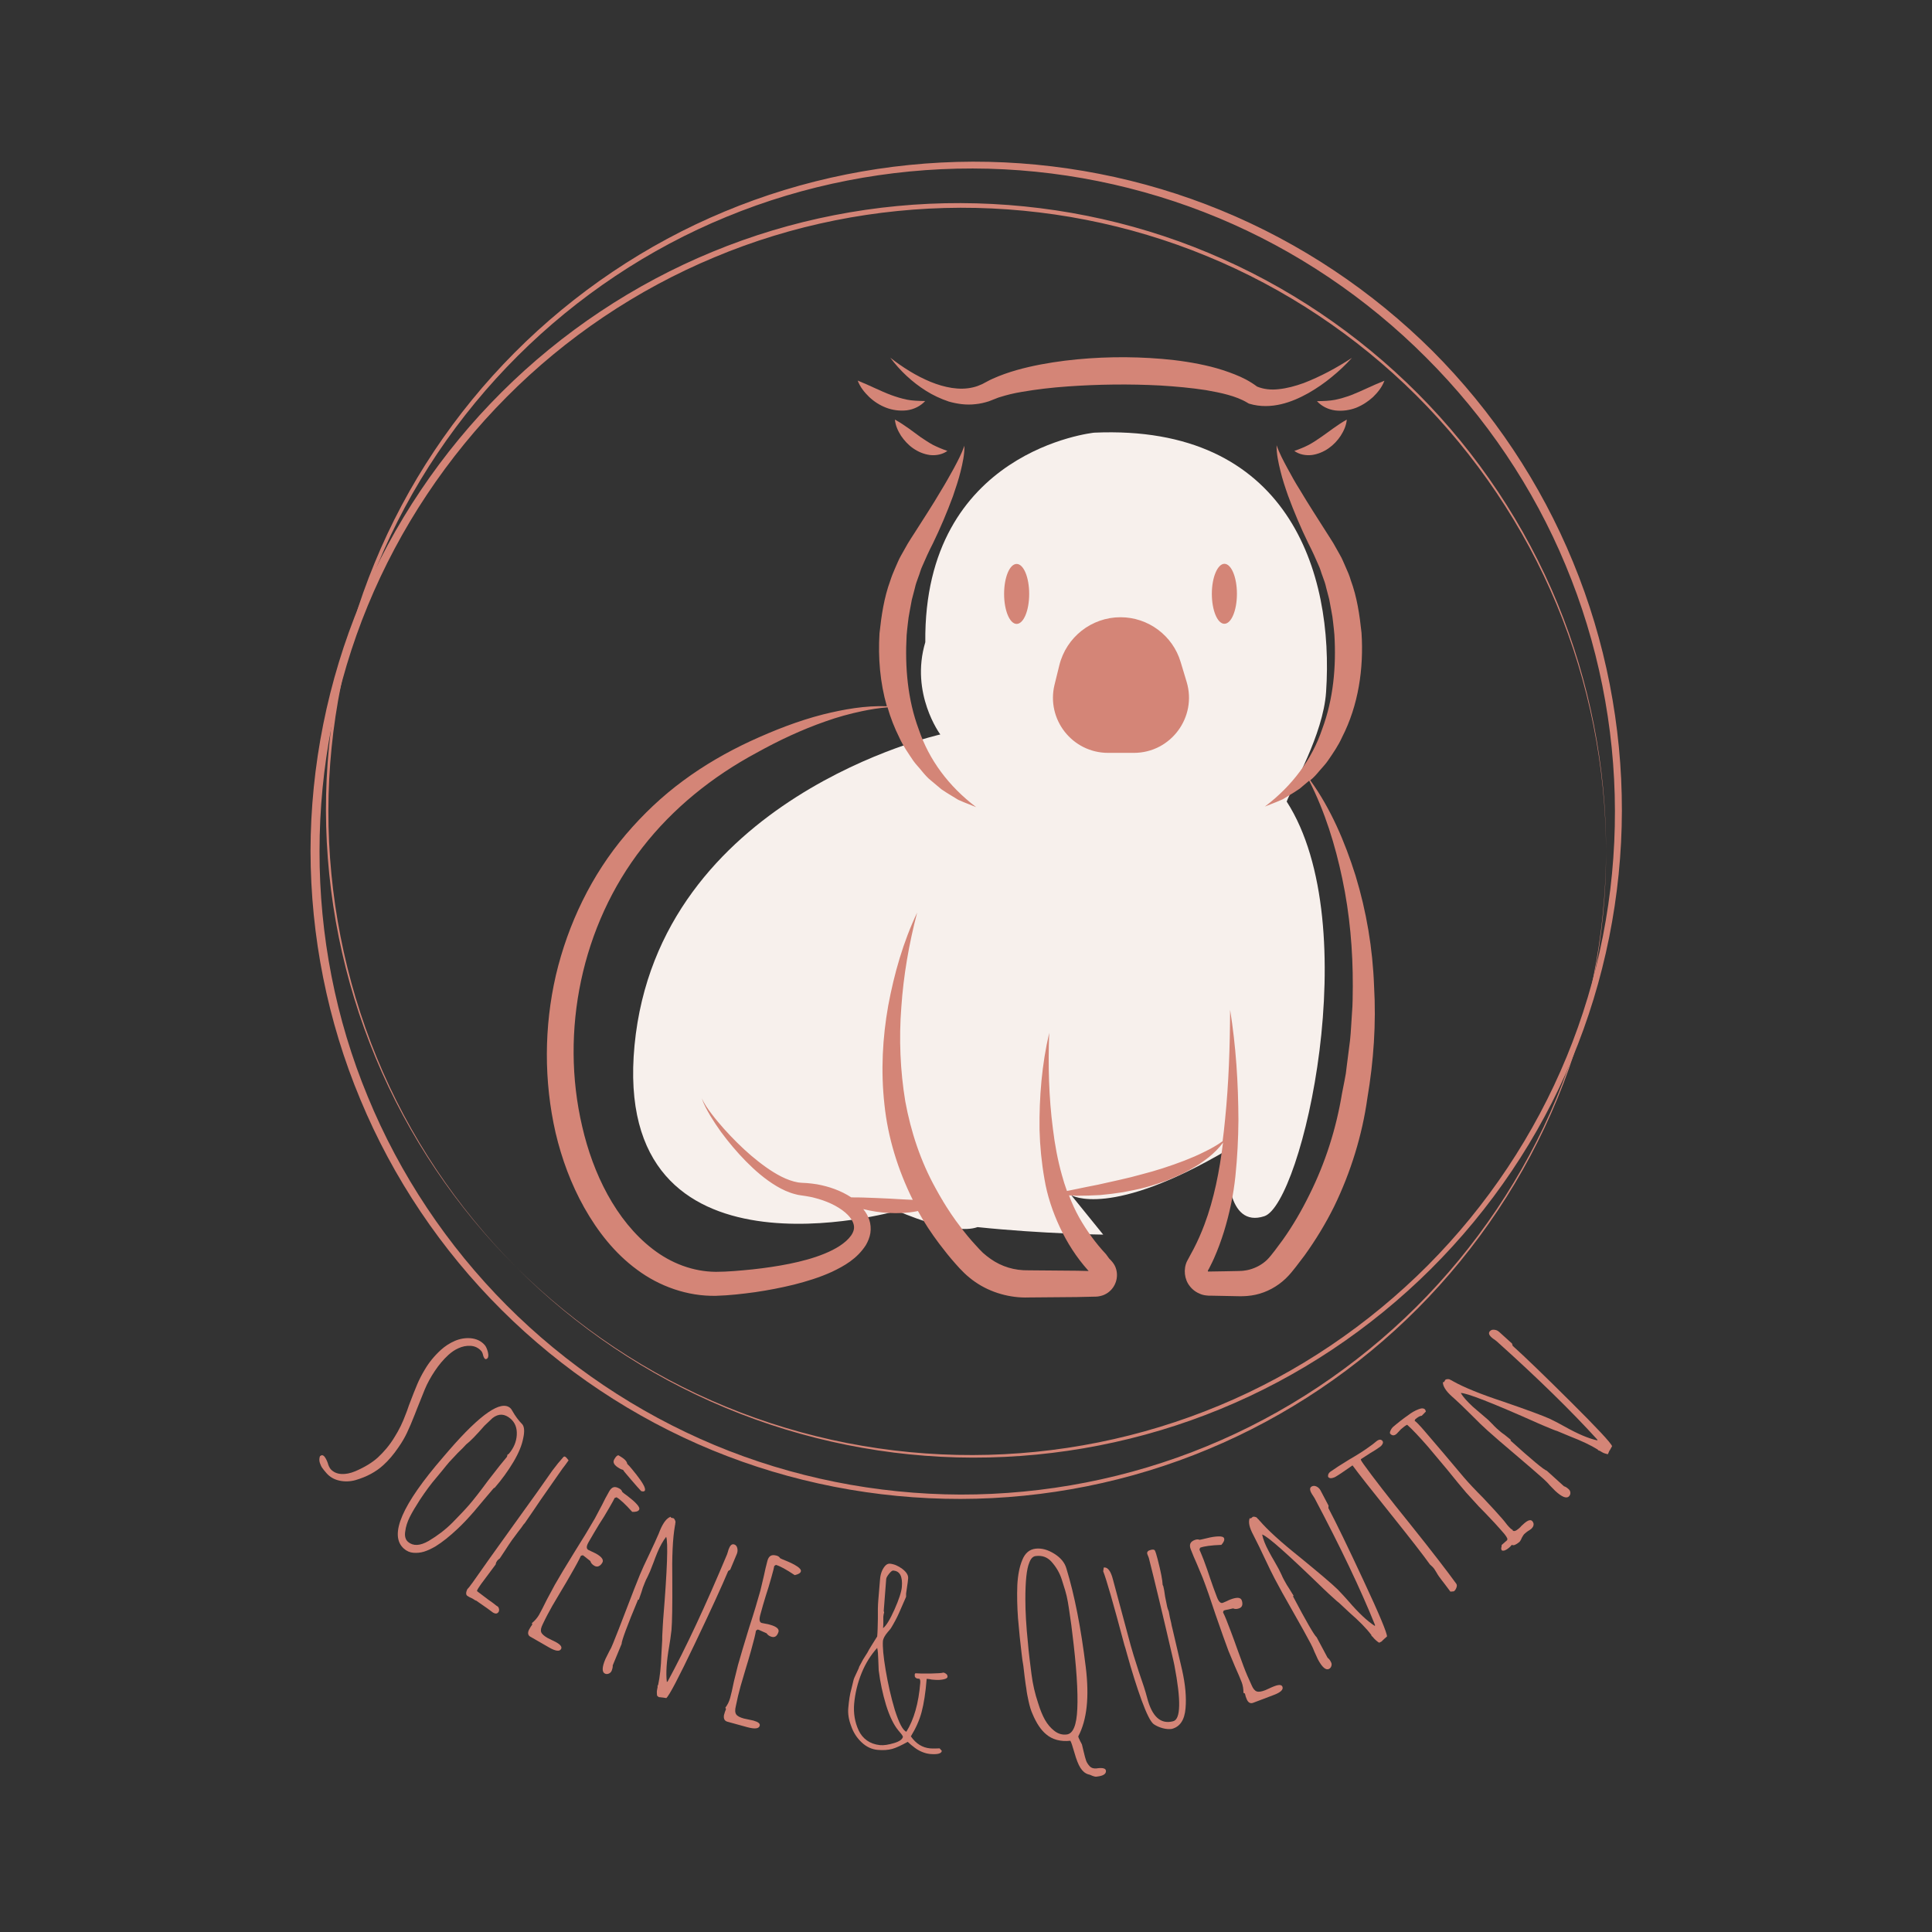 <?xml version="1.0" encoding="utf-8"?>
<!-- Generator: Adobe Illustrator 24.1.1, SVG Export Plug-In . SVG Version: 6.00 Build 0)  -->
<svg version="1.1" id="Calque_1" xmlns="http://www.w3.org/2000/svg" xmlns:xlink="http://www.w3.org/1999/xlink" x="0px" y="0px"
	 viewBox="0 0 141.73 141.73" style="enable-background:new 0 0 141.73 141.73;" xml:space="preserve">
<rect x="0" y="0" width="141.73" height="141.73" fill="#333333" stroke="none"/>
<style type="text/css">
	.st0{fill:#F7F0EC;}
	.st1{fill:#D48577;}
</style>
<g>
	<g>
		<path class="st0" d="M80.27,31.74c0,0-12.53,1.27-12.39,15.37c-1.13,3.77,1.1,6.77,1.1,6.77S48.31,58.5,46.55,76.67
			C44.8,94.84,65.82,88.82,65.82,88.82s4.07,1.85,5.89,1.2c4.82,0.5,9.22,0.55,9.22,0.55l-2.34-2.89c0,0,2.86,1.76,11.55-3.38
			c-0.21,1.44-0.14,5.82,2.61,4.92s7.49-21.32,1.64-30.42c0.39-1.03,2.68-4.9,2.89-8.03C97.88,41.97,94.5,31.11,80.27,31.74z"/>
		<g>
			<path class="st1" d="M67.93,28.67c0.51,0.32,1.08,0.59,1.68,0.79c0.61,0.17,1.27,0.27,1.94,0.19c0.34-0.03,0.67-0.11,0.99-0.21
				L73,29.26c0.12-0.04,0.23-0.1,0.36-0.13c0.5-0.16,1.04-0.29,1.59-0.38c1.1-0.19,2.22-0.32,3.36-0.4
				c2.26-0.16,4.55-0.19,6.81-0.07c1.13,0.07,2.25,0.17,3.35,0.34c1.08,0.19,2.2,0.42,3.03,0.92l0.12,0.07l0.04,0.01
				c0.8,0.24,1.61,0.2,2.33,0.03c0.72-0.17,1.38-0.47,1.99-0.81c0.61-0.35,1.18-0.74,1.71-1.18c0.53-0.43,1.03-0.9,1.49-1.41
				c-1.13,0.74-2.32,1.38-3.54,1.85c-0.61,0.22-1.23,0.39-1.84,0.45c-0.57,0.07-1.12,0-1.58-0.19c-0.52-0.39-1.07-0.67-1.63-0.89
				c-0.58-0.23-1.17-0.42-1.76-0.57c-1.18-0.29-2.38-0.47-3.57-0.57c-2.38-0.2-4.77-0.16-7.14,0.13c-1.18,0.15-2.37,0.36-3.54,0.69
				c-0.59,0.17-1.17,0.37-1.75,0.63c-0.14,0.06-0.29,0.14-0.44,0.22l-0.34,0.18c-0.22,0.1-0.45,0.19-0.69,0.24
				c-0.97,0.23-2.07,0.01-3.1-0.41c-1.04-0.43-2.03-1.05-2.95-1.77C66.03,27.2,66.9,28.02,67.93,28.67z"/>
			<path class="st1" d="M65.01,29.91c0.47,0.18,1,0.25,1.52,0.19c0.52-0.07,1-0.31,1.34-0.68c-0.51-0.01-0.93-0.02-1.33-0.1
				c-0.4-0.08-0.78-0.2-1.17-0.34c-0.78-0.29-1.53-0.69-2.45-1.06c0.18,0.48,0.49,0.86,0.84,1.2
				C64.12,29.46,64.54,29.73,65.01,29.91z"/>
			<path class="st1" d="M65.65,30.78c0.04,0.45,0.23,0.84,0.45,1.19c0.24,0.35,0.53,0.67,0.89,0.92c0.36,0.25,0.78,0.43,1.23,0.49
				c0.45,0.05,0.92-0.04,1.28-0.3c-0.43-0.15-0.75-0.29-1.07-0.45c-0.31-0.17-0.59-0.36-0.89-0.56
				C66.98,31.67,66.42,31.21,65.65,30.78z"/>
			<path class="st1" d="M100.72,29.13c0.35-0.34,0.66-0.72,0.84-1.2c-0.92,0.36-1.67,0.76-2.45,1.06c-0.39,0.14-0.77,0.26-1.17,0.34
				c-0.41,0.08-0.82,0.09-1.33,0.1c0.34,0.37,0.82,0.61,1.34,0.68c0.51,0.06,1.04-0.01,1.52-0.19
				C99.94,29.73,100.36,29.46,100.72,29.13z"/>
			<path class="st1" d="M96.02,32.63c-0.31,0.16-0.64,0.3-1.07,0.45c0.36,0.26,0.83,0.35,1.28,0.3c0.45-0.06,0.87-0.24,1.23-0.49
				c0.36-0.25,0.66-0.57,0.89-0.92c0.23-0.36,0.41-0.75,0.45-1.19c-0.76,0.43-1.32,0.9-1.91,1.3
				C96.62,32.27,96.33,32.46,96.02,32.63z"/>
			<path class="st1" d="M74.58,41.37c-0.51,0-0.92,0.98-0.92,2.2c0,1.21,0.41,2.2,0.92,2.2c0.51,0,0.92-0.98,0.92-2.2
				C75.5,42.35,75.09,41.37,74.58,41.37z"/>
			<path class="st1" d="M88.9,43.56c0,1.21,0.41,2.2,0.92,2.2c0.51,0,0.92-0.98,0.92-2.2c0-1.21-0.41-2.2-0.92-2.2
				C89.32,41.37,88.9,42.35,88.9,43.56z"/>
			<path class="st1" d="M82.2,45.28L82.2,45.28c-2.13,0-3.98,1.46-4.49,3.53l-0.35,1.42c-0.62,2.55,1.31,5,3.93,5h1.89
				c2.71,0,4.65-2.62,3.87-5.21l-0.44-1.46C86.03,46.62,84.23,45.28,82.2,45.28z"/>
			<path class="st1" d="M99.44,64.23c-0.78-2.47-1.81-4.9-3.32-6.99c0.26-0.2,0.47-0.45,0.68-0.7c0.21-0.25,0.45-0.49,0.63-0.76
				c0.37-0.54,0.75-1.09,1.02-1.69c1.21-2.36,1.6-5.06,1.43-7.67c-0.14-1.31-0.33-2.62-0.79-3.86c-0.09-0.32-0.22-0.62-0.36-0.93
				c-0.14-0.3-0.25-0.61-0.42-0.9l-0.49-0.87c-0.17-0.28-0.33-0.52-0.5-0.79c-0.66-1.04-1.33-2.07-1.96-3.13
				c-0.33-0.52-0.63-1.06-0.92-1.6c-0.29-0.54-0.59-1.09-0.79-1.68c-0.01,0.64,0.13,1.27,0.28,1.88c0.15,0.62,0.35,1.22,0.56,1.82
				c0.44,1.19,0.93,2.35,1.48,3.48c0.14,0.28,0.29,0.57,0.41,0.84l0.35,0.79c0.13,0.26,0.19,0.55,0.3,0.82
				c0.1,0.27,0.2,0.54,0.26,0.83l0.22,0.84l0.16,0.86c0.06,0.29,0.1,0.57,0.13,0.87c0.03,0.29,0.07,0.58,0.09,0.87
				c0.14,2.33-0.07,4.71-0.89,6.91c-0.75,2.23-2.2,4.18-4.21,5.7c0.29-0.11,0.58-0.23,0.88-0.35l0.44-0.19l0.41-0.25
				c0.28-0.16,0.55-0.34,0.82-0.52l0.7-0.59c1.16,2.28,1.91,4.72,2.43,7.19c0.55,2.6,0.78,5.25,0.77,7.89
				c-0.01,0.66,0,1.32-0.06,1.98c-0.05,0.66-0.07,1.32-0.14,1.97l-0.25,1.96l-0.06,0.49l-0.09,0.49l-0.19,0.97
				c-0.43,2.6-1.22,5.08-2.38,7.41c-0.57,1.16-1.22,2.29-1.97,3.34c-0.19,0.26-0.38,0.52-0.58,0.78l-0.3,0.38
				c-0.1,0.12-0.17,0.2-0.26,0.29c-0.36,0.35-0.82,0.6-1.31,0.73c-0.12,0.03-0.25,0.06-0.37,0.07c-0.06,0.01-0.13,0.02-0.19,0.02
				c-0.06,0-0.13,0.01-0.22,0.01l-1.01,0.02l-1.23,0.02c-0.02-0.02-0.03-0.03-0.02-0.06c-0.02,0.02,0.05-0.1,0.09-0.17l0.12-0.24
				c0.08-0.16,0.16-0.32,0.23-0.48c0.29-0.65,0.53-1.31,0.74-1.98c0.41-1.34,0.7-2.71,0.84-4.08c0.14-1.37,0.21-2.73,0.22-4.09
				c-0.01-2.72-0.18-5.43-0.61-8.1c-0.01,2.7-0.1,5.39-0.37,8.05c-0.05,0.53-0.11,1.06-0.18,1.59c-0.42,0.3-0.86,0.55-1.32,0.77
				c-0.49,0.25-0.99,0.46-1.5,0.66c-1.02,0.39-2.06,0.73-3.12,1c-1.05,0.3-2.13,0.51-3.21,0.76c-0.54,0.1-1.09,0.22-1.63,0.33
				c-0.21,0.04-0.43,0.09-0.64,0.13c-0.14-0.38-0.26-0.77-0.37-1.17c-0.31-1.1-0.52-2.24-0.66-3.4c-0.3-2.31-0.36-4.67-0.27-7.03
				c-0.54,2.31-0.74,4.71-0.71,7.11c0.03,1.2,0.15,2.41,0.36,3.61c0.2,1.21,0.6,2.41,1.13,3.54c0.53,1.13,1.21,2.2,2.05,3.14
				c0.02,0.02,0.04,0.04,0.06,0.07l-0.86-0.02l-3.54-0.03c-1.04,0.02-1.98-0.27-2.78-0.83c-0.2-0.14-0.39-0.29-0.57-0.45
				c-0.16-0.15-0.38-0.39-0.56-0.59c-0.38-0.41-0.74-0.85-1.08-1.3c-0.48-0.62-0.92-1.28-1.33-1.96c0.01-0.01,0.02-0.01,0.04-0.02
				c-0.02,0-0.03,0-0.05,0c-0.17-0.28-0.33-0.57-0.49-0.86c-1.1-1.98-1.82-4.15-2.23-6.39c-0.37-2.25-0.47-4.57-0.29-6.9
				c0.16-2.33,0.56-4.65,1.16-6.94c-1.02,2.15-1.68,4.46-2.12,6.82c-0.42,2.36-0.55,4.8-0.28,7.24c0.25,2.43,0.99,4.81,2.08,7.01
				c-0.56-0.02-1.12-0.06-1.68-0.09c-0.64-0.03-1.29-0.06-1.95-0.08c-0.29-0.01-0.58-0.01-0.88-0.01c-0.78-0.51-1.64-0.8-2.51-0.96
				c-0.25-0.04-0.49-0.07-0.74-0.09l-0.36-0.02c-0.1-0.01-0.2-0.01-0.3-0.03c-0.4-0.07-0.81-0.22-1.21-0.42
				c-0.79-0.4-1.53-0.96-2.23-1.55c-0.7-0.6-1.36-1.26-1.98-1.95c-0.31-0.35-0.61-0.7-0.89-1.07c-0.28-0.37-0.56-0.75-0.74-1.18
				c0.13,0.45,0.38,0.86,0.61,1.27c0.24,0.4,0.51,0.8,0.78,1.18c0.56,0.76,1.17,1.49,1.84,2.17c0.67,0.68,1.39,1.31,2.24,1.82
				c0.42,0.25,0.88,0.47,1.4,0.6c0.13,0.04,0.26,0.06,0.4,0.08l0.34,0.05c0.22,0.04,0.43,0.07,0.64,0.13
				c0.84,0.21,1.67,0.57,2.28,1.09c0.3,0.26,0.53,0.57,0.6,0.85c0.08,0.28,0.01,0.54-0.18,0.82c-0.4,0.57-1.17,1.02-1.96,1.34
				c-0.8,0.33-1.68,0.56-2.56,0.74c-0.89,0.18-1.79,0.31-2.7,0.41c-0.9,0.09-1.85,0.18-2.7,0.18c-1.68-0.01-3.3-0.63-4.65-1.68
				c-1.35-1.04-2.45-2.44-3.3-3.99c-0.85-1.55-1.46-3.25-1.86-4.99c-1.64-6.99-0.05-14.75,4.42-20.47c2.23-2.87,5.12-5.2,8.38-6.95
				c1.62-0.9,3.3-1.69,5.05-2.3c0.87-0.31,1.77-0.56,2.68-0.75c0.62-0.13,1.24-0.23,1.87-0.28c0.22,0.77,0.51,1.51,0.87,2.23
				c0.27,0.6,0.66,1.15,1.02,1.69c0.19,0.27,0.43,0.5,0.63,0.76c0.21,0.25,0.42,0.5,0.68,0.7l0.75,0.63
				c0.27,0.18,0.54,0.36,0.82,0.52l0.41,0.25l0.44,0.19c0.3,0.12,0.59,0.24,0.88,0.35c-2.01-1.52-3.46-3.47-4.21-5.7
				c-0.82-2.19-1.02-4.58-0.89-6.91c0.02-0.29,0.06-0.58,0.09-0.87c0.03-0.29,0.07-0.58,0.13-0.87l0.16-0.86l0.22-0.84
				c0.06-0.29,0.16-0.56,0.26-0.83c0.11-0.27,0.17-0.56,0.3-0.82l0.35-0.79c0.12-0.27,0.27-0.56,0.41-0.84
				c0.55-1.13,1.04-2.29,1.48-3.48c0.2-0.6,0.41-1.2,0.56-1.82c0.15-0.61,0.29-1.24,0.28-1.88c-0.21,0.59-0.5,1.14-0.79,1.68
				c-0.3,0.54-0.6,1.08-0.92,1.6c-0.62,1.06-1.3,2.09-1.96,3.13c-0.17,0.26-0.33,0.51-0.5,0.79l-0.49,0.87
				c-0.17,0.29-0.28,0.6-0.42,0.9c-0.13,0.3-0.26,0.61-0.36,0.93c-0.46,1.25-0.65,2.56-0.79,3.86c-0.11,1.79,0.04,3.62,0.54,5.35
				c-1.57-0.06-3.15,0.22-4.68,0.6c-1.84,0.47-3.61,1.17-5.33,1.96c-1.72,0.8-3.39,1.76-4.93,2.9c-1.55,1.14-2.95,2.47-4.21,3.95
				c-2.51,2.95-4.24,6.55-5.13,10.32c-0.87,3.78-0.89,7.76-0.02,11.57c0.45,1.9,1.13,3.75,2.1,5.48c0.97,1.72,2.22,3.34,3.87,4.55
				c1.63,1.22,3.7,1.96,5.78,1.92c1.02-0.03,1.94-0.14,2.9-0.27c0.95-0.14,1.89-0.32,2.83-0.55c0.94-0.24,1.87-0.52,2.79-0.94
				c0.9-0.43,1.84-0.95,2.49-1.96c0.15-0.26,0.28-0.56,0.33-0.88c0.05-0.33,0.02-0.68-0.08-0.98c-0.1-0.3-0.26-0.56-0.44-0.78
				c0.61,0.15,1.24,0.25,1.87,0.28c0.68,0.04,1.36,0.01,2.04-0.12c0.03-0.01,0.06-0.02,0.1-0.02c0.46,0.84,0.99,1.64,1.57,2.41
				c0.37,0.49,0.76,0.98,1.17,1.44c0.21,0.24,0.39,0.44,0.66,0.7c0.25,0.24,0.52,0.46,0.81,0.66c1.14,0.79,2.58,1.18,3.91,1.13
				l3.54-0.03l0.89-0.02l0.44-0.01c0.02,0,0.12,0,0.2-0.01c0.08-0.01,0.17-0.03,0.25-0.05c0.17-0.04,0.33-0.12,0.48-0.22
				c0.58-0.4,0.83-1.16,0.59-1.83c-0.1-0.32-0.43-0.64-0.47-0.67L81.13,92c-0.75-0.8-1.41-1.71-1.96-2.68
				c-0.29-0.52-0.54-1.07-0.75-1.63c0.19,0.01,0.38,0.02,0.57,0.03c0.56,0,1.13-0.02,1.7-0.05c0.56-0.05,1.13-0.12,1.69-0.21
				c0.56-0.11,1.12-0.21,1.67-0.36c0.55-0.15,1.09-0.33,1.63-0.53c0.53-0.23,1.06-0.44,1.56-0.73c0.25-0.14,0.5-0.29,0.74-0.44
				c0.24-0.17,0.47-0.33,0.7-0.51c0.39-0.32,0.75-0.67,1.04-1.07c-0.26,2.08-0.65,4.12-1.37,6.03c-0.23,0.61-0.49,1.2-0.78,1.76
				l-0.49,0.91c-0.28,0.58-0.2,1.34,0.21,1.84c0.2,0.26,0.48,0.46,0.8,0.58c0.16,0.06,0.32,0.09,0.48,0.1l0.11,0.01l0.06,0l0.13,0
				l1.01,0.02l1.01,0.02c0.36,0.01,0.82-0.02,1.22-0.11c0.82-0.18,1.59-0.6,2.2-1.18c0.15-0.14,0.3-0.31,0.42-0.45l0.33-0.41
				c0.22-0.28,0.43-0.56,0.64-0.84c0.82-1.14,1.55-2.34,2.17-3.59c1.22-2.51,2.06-5.23,2.44-7.96c0.46-2.71,0.65-5.48,0.49-8.22
				C100.7,69.58,100.24,66.85,99.44,64.23z M80.39,93.25C80.4,93.24,80.41,93.25,80.39,93.25L80.39,93.25z"/>
		</g>
	</g>
	<g>
		<path class="st1" d="M117.82,62.43c0.01,6.2-1.19,12.4-3.56,18.14c-2.36,5.74-5.87,11-10.25,15.41
			c-4.38,4.4-9.63,7.94-15.37,10.33c-5.74,2.4-11.95,3.64-18.17,3.65c-6.22,0.01-12.45-1.2-18.21-3.57
			c-5.76-2.37-11.04-5.89-15.46-10.29c-4.42-4.4-7.97-9.67-10.36-15.43c-2.41-5.76-3.65-11.99-3.66-18.24
			c0.01-6.24,1.26-12.48,3.66-18.24c2.4-5.76,5.95-11.03,10.37-15.43c4.42-4.4,9.7-7.92,15.46-10.29
			c5.76-2.38,11.98-3.59,18.21-3.57c6.22,0.02,12.44,1.25,18.17,3.65c5.74,2.39,10.99,5.93,15.37,10.33
			c4.38,4.4,7.89,9.67,10.25,15.41C116.62,50.02,117.83,56.23,117.82,62.43z M117.82,62.43c-0.02-6.2-1.25-12.39-3.64-18.11
			c-2.38-5.72-5.91-10.95-10.29-15.32c-4.39-4.37-9.63-7.86-15.35-10.21c-5.72-2.36-11.9-3.56-18.08-3.55
			c-6.18,0.02-12.35,1.24-18.04,3.63c-5.7,2.37-10.91,5.88-15.26,10.26c-4.35,4.37-7.83,9.6-10.18,15.3
			c-2.35,5.7-3.54,11.86-3.54,18.01c-0.01,6.16,1.18,12.32,3.54,18.01c2.34,5.7,5.83,10.93,10.18,15.3
			c4.35,4.37,9.57,7.88,15.26,10.26c5.7,2.38,11.87,3.61,18.04,3.63c6.18,0.01,12.36-1.19,18.08-3.55
			c5.72-2.35,10.96-5.85,15.35-10.21c4.39-4.37,7.91-9.6,10.29-15.32C116.57,74.82,117.8,68.63,117.82,62.43z"/>
		<path class="st1" d="M37.87,92.96c-4.39-4.38-7.93-9.61-10.31-15.35c-2.39-5.73-3.63-11.93-3.65-18.14
			c-0.01-6.21,1.2-12.43,3.57-18.17c2.36-5.75,5.88-11.02,10.27-15.43c4.39-4.41,9.65-7.96,15.4-10.35
			c5.75-2.4,11.97-3.64,18.21-3.66c6.23-0.01,12.47,1.2,18.24,3.58c5.77,2.37,11.06,5.9,15.49,10.31
			c4.41,4.42,7.94,9.71,10.31,15.49c2.38,5.77,3.59,12.01,3.58,18.24c-0.01,6.23-1.26,12.46-3.66,18.21
			c-2.39,5.75-5.94,11.01-10.35,15.4c-4.41,4.39-9.68,7.91-15.43,10.27c-5.75,2.37-11.96,3.58-18.17,3.57
			c-6.21-0.01-12.41-1.26-18.14-3.65C47.48,100.89,42.25,97.36,37.87,92.96z M37.87,92.96c4.4,4.37,9.65,7.88,15.38,10.23
			c5.73,2.36,11.92,3.57,18.11,3.55c6.19-0.01,12.37-1.25,18.08-3.63c5.71-2.37,10.93-5.9,15.29-10.27
			c4.36-4.38,7.85-9.61,10.2-15.32c2.35-5.71,3.56-11.88,3.54-18.05c-0.01-6.17-1.25-12.33-3.62-18.01
			c-2.36-5.69-5.88-10.89-10.24-15.24c-4.35-4.36-9.55-7.87-15.24-10.24c-5.69-2.37-11.85-3.61-18.01-3.62
			c-6.17-0.01-12.34,1.19-18.05,3.54c-5.71,2.34-10.94,5.84-15.32,10.2c-4.38,4.36-7.9,9.58-10.27,15.29
			c-2.38,5.71-3.62,11.89-3.63,18.08c-0.01,6.19,1.2,12.38,3.55,18.11C29.99,83.32,33.5,88.57,37.87,92.96z"/>
	</g>
	<g>
		<path class="st1" d="M23.63,107.67c-0.07-0.1-0.12-0.22-0.17-0.37c-0.05-0.16-0.04-0.32,0.01-0.47c0.11-0.1,0.21-0.1,0.31,0
			c0.09,0.1,0.18,0.26,0.26,0.48c0.06,0.22,0.14,0.38,0.23,0.48c0.19,0.2,0.44,0.32,0.77,0.34c0.32,0.02,0.66-0.05,1.02-0.2
			c0.7-0.3,1.25-0.64,1.66-1.01c0.45-0.42,0.86-0.9,1.2-1.46c0.35-0.55,0.63-1.13,0.84-1.71c0.06-0.14,0.14-0.36,0.24-0.66
			c0.25-0.66,0.45-1.17,0.6-1.52c0.15-0.36,0.34-0.73,0.57-1.11c0.3-0.51,0.69-0.99,1.17-1.43c0.31-0.28,0.65-0.5,1.02-0.66
			c0.37-0.16,0.76-0.23,1.16-0.2c0.43,0.04,0.77,0.2,1.03,0.49c0.1,0.11,0.18,0.29,0.24,0.52c0.06,0.24,0.04,0.4-0.04,0.47
			c-0.07,0.07-0.14,0.07-0.19,0.02c-0.05-0.06-0.1-0.15-0.13-0.29c-0.03-0.13-0.08-0.23-0.15-0.3c-0.2-0.21-0.45-0.33-0.75-0.35
			c-0.31-0.02-0.61,0.04-0.91,0.18c-0.25,0.11-0.5,0.28-0.73,0.49c-0.36,0.33-0.69,0.72-0.99,1.17s-0.55,0.9-0.74,1.36l-0.57,1.42
			l-0.16,0.41c-0.22,0.56-0.41,1.01-0.58,1.36c-0.16,0.34-0.37,0.7-0.63,1.07c-0.34,0.5-0.71,0.94-1.11,1.3
			c-0.54,0.49-1.21,0.85-2.03,1.09c-0.4,0.11-0.79,0.12-1.17,0.04c-0.38-0.08-0.7-0.26-0.95-0.54
			C23.81,107.91,23.7,107.77,23.63,107.67z"/>
		<path class="st1" d="M32.52,106.88l0.43-0.5c2.3-2.65,3.8-3.68,4.48-3.09c0.05,0.04,0.1,0.11,0.16,0.22
			c0.21,0.37,0.45,0.7,0.73,0.98c0.15,0.19,0.17,0.54,0.06,1.03c-0.1,0.52-0.34,1.1-0.73,1.75c-0.39,0.65-0.84,1.27-1.35,1.86
			l-0.09,0.05c-0.27,0.31-0.51,0.6-0.72,0.85l-0.73,0.87c-0.42,0.48-0.82,0.91-1.2,1.26c-0.57,0.54-1.11,0.97-1.61,1.28
			c-0.31,0.18-0.59,0.31-0.85,0.39c-0.26,0.08-0.52,0.1-0.78,0.08c-0.25-0.02-0.49-0.12-0.7-0.31
			C28.52,112.61,29.49,110.38,32.52,106.88z M31.45,113.04c0.64-0.38,1.22-0.82,1.74-1.34c0.53-0.54,0.95-0.98,1.24-1.32
			c0.33-0.38,0.79-0.97,1.37-1.76c0.67-0.87,1.13-1.45,1.39-1.75l0.04-0.16l0.09-0.05c0.36-0.42,0.56-0.88,0.59-1.39
			c0.03-0.51-0.12-0.9-0.45-1.19c-0.44-0.38-0.88-0.4-1.33-0.05c-0.14,0.13-0.34,0.32-0.59,0.56c-0.61,0.7-1.06,1.16-1.34,1.37
			c-0.12,0.14-0.33,0.35-0.62,0.63l-0.61,0.65c-0.18,0.21-0.34,0.4-0.47,0.57l-0.48,0.58c-0.39,0.45-0.79,0.99-1.22,1.64
			c-0.31,0.48-0.56,0.9-0.74,1.26c-0.18,0.36-0.29,0.71-0.33,1.04c-0.06,0.35,0.01,0.61,0.2,0.78
			C30.31,113.43,30.81,113.41,31.45,113.04z"/>
		<path class="st1" d="M34.29,116.57c0.06-0.05,0.19-0.21,0.39-0.49c0.66-0.95,1.66-2.35,2.99-4.2c1.33-1.84,2.28-3.17,2.85-4
			l0.42-0.54l0.37-0.43c0.05-0.07,0.11-0.08,0.18-0.03c0.05,0.04,0.11,0.1,0.18,0.2l0.04,0.05c-0.16,0.23-0.31,0.43-0.45,0.61
			l-0.42,0.6l-1.18,1.69c-0.34,0.5-0.72,1.07-1.16,1.7c-0.05,0.04-0.13,0.15-0.25,0.33l-0.24,0.31c-0.15,0.2-0.31,0.41-0.46,0.62
			c-0.17,0.24-0.31,0.46-0.44,0.66l-0.45,0.68l-0.13,0.09l0.03-0.01c-0.02,0.03-0.04,0.05-0.06,0.05l-0.04,0.06
			c-0.06,0.08-0.09,0.17-0.1,0.25l-1.08,1.45l-0.06,0.09c-0.12,0.18-0.19,0.28-0.2,0.32c-0.04,0.05-0.03,0.1,0.02,0.13l0.78,0.59
			c0.24,0.17,0.4,0.28,0.48,0.35c0.08,0.07,0.14,0.11,0.16,0.12l0.05,0.03c0.05,0.04,0.08,0.1,0.1,0.19c0.01,0.09,0,0.17-0.05,0.23
			c-0.09,0.12-0.22,0.13-0.39,0.03c-0.17-0.13-0.59-0.44-1.28-0.91l0.02,0.04c-0.1-0.07-0.21-0.14-0.31-0.19
			c-0.1-0.04-0.2-0.09-0.3-0.16C34.17,117.01,34.16,116.83,34.29,116.57z"/>
		<path class="st1" d="M38.8,119.57l0.12-0.21c0.04-0.05,0.08-0.11,0.13-0.19l-0.03-0.1c0.22-0.18,0.39-0.38,0.52-0.6
			c0.14-0.25,0.33-0.62,0.57-1.11l0.59-1.1c0.31-0.55,0.8-1.36,1.46-2.43c0.6-0.95,1.09-1.76,1.48-2.44l0.53-1
			c0.15-0.31,0.32-0.64,0.53-1c0.09-0.16,0.2-0.26,0.32-0.29s0.26,0.01,0.42,0.1c0.11,0.06,0.18,0.14,0.21,0.25
			c0.02,0.02,0.16,0.14,0.44,0.34c0.25,0.19,0.46,0.37,0.62,0.55c0.17,0.18,0.23,0.33,0.17,0.42c-0.06,0.11-0.23,0.16-0.5,0.15
			c-0.5-0.56-0.89-0.92-1.15-1.07l-0.14,0.05c-0.05,0.1-0.17,0.34-0.39,0.71c-0.27,0.47-0.52,0.88-0.76,1.24
			c-0.23,0.38-0.48,0.8-0.75,1.27c-0.18,0.31-0.19,0.5-0.03,0.59l0.27,0.13c0.09,0.04,0.19,0.09,0.29,0.14
			c0.43,0.24,0.58,0.46,0.47,0.66c-0.07,0.12-0.15,0.21-0.26,0.26c-0.1,0.05-0.21,0.04-0.32-0.02c-0.16-0.09-0.27-0.21-0.3-0.35
			l-0.48-0.38l-0.08-0.05l-0.13,0.04l-0.03,0.05c-0.09,0.2-0.32,0.64-0.71,1.31c-0.24,0.43-0.47,0.81-0.68,1.16l-0.68,1.15
			c-0.24,0.43-0.48,0.87-0.7,1.34c-0.13,0.26-0.17,0.45-0.12,0.59c0.05,0.14,0.21,0.28,0.47,0.43l0.3,0.15
			c0.1,0.05,0.22,0.1,0.34,0.17c0.32,0.18,0.43,0.34,0.35,0.49c-0.11,0.2-0.41,0.16-0.89-0.12l-1.34-0.77
			C38.74,119.99,38.69,119.81,38.8,119.57z M46.28,108.53c-0.35-0.41-0.55-0.64-0.57-0.7c-0.08-0.02-0.17-0.05-0.28-0.12
			c-0.37-0.21-0.5-0.43-0.37-0.65c0.11-0.2,0.21-0.3,0.31-0.3l0.1,0.06c0.33,0.19,0.51,0.37,0.54,0.55
			c-0.01,0.01,0.05,0.07,0.16,0.18c0.09,0.1,0.26,0.3,0.51,0.62c0.2,0.26,0.37,0.49,0.49,0.7c0.14,0.24,0.18,0.4,0.13,0.49
			c-0.02,0.03-0.06,0.05-0.12,0.05c-0.06,0-0.11-0.01-0.15-0.03C46.88,109.22,46.63,108.94,46.28,108.53z"/>
		<path class="st1" d="M48.21,124.41c0,0-0.01-0.04-0.02-0.13c-0.01-0.09-0.01-0.21,0.02-0.36c0.03-0.1,0.04-0.19,0.03-0.27
			l0.04-0.04c0.13-0.59,0.21-1.34,0.24-2.25l0.06-1.04c-0.01-0.03,0-0.37,0.04-1.03l0.03-0.48c0.3-3.67,0.37-5.69,0.22-6.07
			c-0.22,0.28-0.44,0.66-0.65,1.16c-0.11,0.27-0.2,0.5-0.27,0.7l-0.27,0.69l-0.19,0.41c-0.07,0.12-0.13,0.26-0.19,0.41
			c-0.11,0.26-0.19,0.48-0.24,0.68l-0.2,0.57l-0.05-0.02c-0.81,1.94-1.21,3.03-1.21,3.26l-0.65,1.57c0.01,0.11-0.02,0.24-0.08,0.4
			c-0.04,0.09-0.11,0.16-0.2,0.2c-0.09,0.04-0.19,0.05-0.28,0.01c-0.24-0.1-0.24-0.47,0.03-1.09l0.27-0.54
			c0.1-0.17,0.19-0.35,0.27-0.56c0.23-0.56,0.56-1.4,0.99-2.53c0.43-1.13,0.76-1.97,0.99-2.53c0.14-0.34,0.37-0.85,0.7-1.53
			c0.32-0.67,0.55-1.18,0.69-1.51l0.09-0.23c0.24-0.57,0.5-0.9,0.78-0.99l0.03,0.07l0.19,0.04c0.04,0.03,0.08,0.09,0.11,0.17
			c0.03,0.07,0.03,0.13,0.01,0.19l-0.01,0.12c-0.01,0.02-0.02,0.05-0.02,0.09c-0.16,0.9-0.22,2.23-0.19,3.99
			c0.01,1.84-0.01,3.06-0.06,3.64c-0.05,0.46-0.11,0.85-0.17,1.2c-0.19,1.08-0.25,1.95-0.17,2.61l0.06-0.04
			c1.34-2.47,2.79-5.58,4.36-9.33l0.07-0.22c0.01-0.06,0.04-0.14,0.08-0.23c0.1-0.24,0.23-0.33,0.4-0.26
			c0.1,0.04,0.17,0.13,0.2,0.27c0.03,0.14,0.02,0.27-0.03,0.4l-0.49,1.17l-0.15,0.1c-0.46,1.1-1.28,2.89-2.46,5.36
			c-1.18,2.47-1.87,3.79-2.08,3.96l-0.33-0.05l-0.01,0.02l-0.01-0.02l-0.2-0.02C48.26,124.43,48.21,124.41,48.21,124.41z"/>
		<path class="st1" d="M53.11,125.82l0.07-0.24c0.03-0.06,0.05-0.13,0.08-0.21l-0.05-0.09c0.17-0.23,0.28-0.46,0.35-0.71
			c0.08-0.28,0.17-0.68,0.28-1.22l0.3-1.21c0.17-0.61,0.44-1.51,0.81-2.72c0.35-1.07,0.62-1.98,0.83-2.73l0.26-1.1
			c0.07-0.33,0.15-0.7,0.26-1.1c0.05-0.18,0.13-0.3,0.24-0.36c0.11-0.06,0.25-0.06,0.43-0.01c0.12,0.03,0.21,0.1,0.26,0.19
			c0.02,0.02,0.19,0.09,0.51,0.22c0.29,0.12,0.54,0.25,0.74,0.38c0.21,0.14,0.3,0.26,0.27,0.37c-0.03,0.12-0.18,0.21-0.45,0.27
			c-0.63-0.42-1.09-0.67-1.38-0.75l-0.12,0.08c-0.02,0.11-0.08,0.38-0.2,0.79c-0.14,0.52-0.29,0.99-0.42,1.39
			c-0.13,0.42-0.27,0.89-0.41,1.42c-0.09,0.34-0.06,0.53,0.11,0.58l0.3,0.06c0.1,0.01,0.2,0.04,0.31,0.07
			c0.47,0.13,0.68,0.31,0.62,0.52c-0.04,0.13-0.1,0.24-0.18,0.31s-0.19,0.09-0.31,0.06c-0.18-0.05-0.31-0.14-0.38-0.26l-0.56-0.25
			l-0.09-0.03l-0.12,0.07l-0.02,0.05c-0.03,0.21-0.15,0.7-0.36,1.45c-0.13,0.47-0.26,0.9-0.38,1.29l-0.38,1.29
			c-0.13,0.47-0.25,0.96-0.35,1.47c-0.07,0.28-0.06,0.48,0.03,0.61c0.08,0.12,0.27,0.22,0.56,0.3l0.33,0.07
			c0.11,0.02,0.24,0.05,0.37,0.08c0.35,0.1,0.51,0.22,0.46,0.38c-0.06,0.22-0.36,0.25-0.89,0.11l-1.49-0.41
			C53.15,126.24,53.07,126.08,53.11,125.82z"/>
		<path class="st1" d="M69.09,128.44c-0.02,0.2-0.31,0.28-0.87,0.23c-0.19-0.02-0.39-0.07-0.6-0.16s-0.39-0.2-0.53-0.31
			c-0.18-0.13-0.34-0.27-0.5-0.42c-0.47,0.26-0.85,0.44-1.14,0.52c-0.3,0.08-0.65,0.11-1.07,0.07c-0.43-0.04-0.82-0.22-1.17-0.55
			c-0.35-0.33-0.61-0.73-0.77-1.2c-0.18-0.47-0.25-0.91-0.21-1.33c0.05-0.56,0.12-1.03,0.23-1.4l0.14-0.58
			c0.02-0.12,0.1-0.31,0.22-0.55c0.05-0.11,0.09-0.2,0.13-0.28c0.04-0.08,0.07-0.15,0.08-0.21l0.29-0.54l0.31-0.49
			c0.03-0.06,0.07-0.14,0.13-0.24c0.06-0.1,0.13-0.22,0.22-0.36l0.37-0.59c0.03-0.3,0.04-0.74,0.05-1.32
			c-0.01-0.52,0-0.96,0.03-1.32l0.13-1.56c0.03-0.39,0.15-0.7,0.34-0.94c0.11-0.14,0.24-0.21,0.38-0.2c0.3,0.03,0.6,0.15,0.91,0.38
			c0.3,0.23,0.45,0.46,0.43,0.7c-0.02,0.21-0.04,0.4-0.07,0.56l-0.08,0.56l0,0.23l-0.52,1.19c-0.17,0.38-0.37,0.75-0.59,1.11
			c-0.01,0.03-0.09,0.12-0.23,0.28c-0.22,0.26-0.34,0.48-0.36,0.67c-0.03,0.4,0.03,1.11,0.2,2.12c0.17,1.01,0.39,1.98,0.67,2.92
			c0.31,0.97,0.59,1.51,0.85,1.61c0.56-0.9,0.9-2.1,1.02-3.59c0.01-0.1,0-0.18-0.02-0.23c-0.03-0.07-0.07-0.09-0.11-0.07
			c-0.14-0.01-0.23-0.06-0.27-0.16l0-0.04l-0.01-0.11l0.05-0.09c0.24,0.02,0.61,0.03,1.12,0.02c0.51-0.01,0.82-0.03,0.94-0.07
			c0.09,0.02,0.16,0.06,0.22,0.11c0.06,0.06,0.08,0.12,0.08,0.2c-0.01,0.09-0.11,0.15-0.31,0.19c-0.2,0.04-0.41,0.05-0.64,0.03
			l-0.23-0.02c-0.06-0.02-0.14-0.03-0.22-0.04l-0.13-0.01c-0.08,1.02-0.21,1.83-0.37,2.43c-0.16,0.61-0.43,1.2-0.79,1.79
			c0.38,0.54,0.85,0.83,1.41,0.88c0.12,0.01,0.24,0.01,0.34,0.01c0.2-0.01,0.32-0.01,0.36-0.01L69.09,128.44z M65.59,127.87
			c0.4-0.12,0.62-0.28,0.65-0.47c-0.04-0.1-0.16-0.26-0.34-0.46c-0.34-0.41-0.64-1.03-0.9-1.86c-0.25-0.83-0.43-1.68-0.54-2.55
			l-0.03-0.76c-0.01-0.37-0.03-0.66-0.08-0.88c-0.47,0.52-0.86,1.14-1.15,1.86c-0.29,0.72-0.47,1.46-0.54,2.23
			c-0.06,0.7,0.05,1.36,0.33,1.96c0.14,0.3,0.34,0.55,0.61,0.74c0.27,0.19,0.58,0.3,0.95,0.34
			C64.84,128.05,65.19,127.99,65.59,127.87z M65.23,115.44c-0.14,0.17-0.21,0.3-0.22,0.4l-0.18,2.34l0.03,0.1
			c-0.03,0.1-0.05,0.2-0.06,0.32c0,0.05,0,0.19,0,0.42c0,0.11,0,0.25-0.02,0.42c0.23-0.17,0.51-0.63,0.84-1.37
			c0.33-0.74,0.51-1.3,0.54-1.66c0.06-0.75-0.14-1.15-0.6-1.19C65.47,115.19,65.37,115.27,65.23,115.44z"/>
		<path class="st1" d="M80.13,130.27c-0.15-0.07-0.24-0.1-0.28-0.1c-0.24-0.07-0.43-0.23-0.59-0.48c-0.16-0.25-0.3-0.62-0.44-1.11
			c-0.14-0.48-0.23-0.77-0.3-0.88c-0.35,0.04-0.68,0.02-0.98-0.06c-0.3-0.08-0.57-0.22-0.79-0.41c-0.38-0.31-0.72-0.81-1.01-1.51
			c-0.11-0.24-0.2-0.54-0.28-0.9c-0.08-0.36-0.14-0.67-0.17-0.95c-0.03-0.16-0.07-0.44-0.12-0.84l-0.1-0.84
			c-0.05-0.26-0.09-0.57-0.13-0.92c-0.09-0.75-0.18-1.6-0.26-2.56c-0.06-0.83-0.08-1.64-0.05-2.43c0.04-0.74,0.16-1.35,0.36-1.83
			c0.2-0.51,0.53-0.79,0.98-0.84c0.44-0.05,0.89,0.07,1.37,0.37c0.48,0.3,0.77,0.66,0.89,1.08c0.6,1.96,1.07,4.37,1.42,7.23
			c0.27,2.19,0.09,3.88-0.55,5.09c0.01,0.07,0.06,0.19,0.14,0.34l0.13,0.25l0.12,0.5c0.08,0.33,0.14,0.57,0.19,0.7
			c0.05,0.13,0.13,0.26,0.25,0.39c0.13,0.14,0.3,0.19,0.5,0.17l0.07-0.01c0.4-0.05,0.61,0.01,0.63,0.17
			c0.03,0.24-0.19,0.39-0.67,0.44C80.39,130.35,80.29,130.33,80.13,130.27z M79.03,125.36c0.06-1.24-0.06-3.13-0.38-5.66l-0.06-0.49
			l-0.17-1.18l-0.08-0.5c-0.05-0.3-0.12-0.59-0.2-0.86c-0.09-0.28-0.17-0.55-0.26-0.83c-0.15-0.46-0.4-0.89-0.75-1.28
			c-0.3-0.33-0.68-0.47-1.15-0.41c-0.2,0.02-0.36,0.18-0.47,0.48c-0.2,0.47-0.29,1.37-0.29,2.7c0,0.89,0.06,1.96,0.19,3.21
			c0.02,0.28,0.06,0.66,0.12,1.16l0.14,1.12c0.09,0.71,0.25,1.42,0.49,2.13c0.15,0.49,0.32,0.9,0.5,1.22
			c0.19,0.33,0.41,0.59,0.68,0.8c0.28,0.22,0.58,0.31,0.91,0.27C78.72,127.19,78.98,126.56,79.03,125.36z"/>
		<path class="st1" d="M85.3,126.78c-0.26-0.07-0.48-0.17-0.67-0.3c-0.23-0.18-0.52-0.76-0.88-1.74c-0.36-0.99-0.72-2.13-1.08-3.43
			c-0.08-0.29-0.14-0.51-0.19-0.65c-0.81-3.05-1.33-4.85-1.55-5.39l0.04-0.28c0.29-0.04,0.52,0.26,0.68,0.9l1.3,4.83
			c0.09,0.34,0.29,0.98,0.59,1.91c0.29,0.83,0.5,1.47,0.61,1.91c0.36,1.39,0.99,1.97,1.91,1.73c0.56-0.14,0.59-1.52,0.09-4.12
			l-0.08-0.37c-0.78-3.37-1.38-5.87-1.79-7.48l-0.06-0.16c-0.02-0.05-0.05-0.1-0.06-0.16c-0.03-0.13,0.05-0.23,0.26-0.28
			c0.15-0.04,0.25-0.03,0.3,0.04c0.06,0.12,0.12,0.33,0.2,0.63c0.24,0.93,0.36,1.56,0.37,1.89l0.05,0.11
			c0.04,0.16,0.09,0.41,0.13,0.75l0.15,0.74l0.05,0.18c0.02,0.05,0.05,0.11,0.07,0.18c0.05,0.3,0.11,0.58,0.18,0.85
			c0.01,0.09,0.04,0.22,0.09,0.41c0.27,1.16,0.51,2.18,0.71,3.04c0.24,1.07,0.32,2,0.25,2.8c-0.07,0.85-0.4,1.35-1,1.51
			C85.79,126.86,85.56,126.85,85.3,126.78z"/>
		<path class="st1" d="M91.47,124.68l-0.09-0.23c-0.01-0.06-0.03-0.14-0.06-0.22l-0.1-0.04c0-0.28-0.04-0.54-0.13-0.78
			c-0.1-0.27-0.27-0.65-0.49-1.15l-0.48-1.15c-0.22-0.59-0.54-1.48-0.95-2.67c-0.35-1.07-0.66-1.96-0.94-2.69l-0.44-1.05
			c-0.14-0.31-0.29-0.66-0.44-1.05c-0.07-0.18-0.07-0.32-0.02-0.43c0.05-0.11,0.17-0.2,0.35-0.26c0.12-0.04,0.23-0.04,0.32,0
			c0.03,0,0.21-0.04,0.54-0.12c0.31-0.08,0.58-0.12,0.82-0.13c0.25-0.01,0.4,0.03,0.44,0.14c0.04,0.12-0.02,0.28-0.2,0.48
			c-0.76,0.03-1.28,0.1-1.56,0.21l-0.05,0.14c0.05,0.1,0.15,0.35,0.31,0.75c0.19,0.51,0.35,0.96,0.48,1.37
			c0.14,0.42,0.31,0.88,0.5,1.38c0.13,0.33,0.27,0.46,0.43,0.4l0.28-0.12c0.09-0.05,0.19-0.09,0.29-0.13
			c0.46-0.17,0.73-0.15,0.81,0.06c0.05,0.13,0.06,0.25,0.04,0.36c-0.03,0.11-0.1,0.19-0.21,0.23c-0.18,0.07-0.33,0.07-0.46,0.01
			l-0.6,0.13l-0.09,0.03l-0.05,0.12l0.02,0.05c0.1,0.19,0.29,0.65,0.56,1.38c0.17,0.46,0.33,0.88,0.46,1.26l0.46,1.26
			c0.17,0.46,0.37,0.92,0.59,1.39c0.11,0.27,0.24,0.42,0.38,0.47c0.14,0.05,0.35,0.02,0.63-0.09l0.31-0.14
			c0.1-0.05,0.22-0.1,0.35-0.15c0.34-0.13,0.54-0.12,0.6,0.04c0.08,0.21-0.14,0.42-0.66,0.61l-1.45,0.55
			C91.75,125,91.58,124.92,91.47,124.68z"/>
		<path class="st1" d="M101.18,120.51c0,0-0.04-0.02-0.11-0.07c-0.07-0.05-0.16-0.13-0.27-0.24c-0.06-0.08-0.12-0.15-0.19-0.2
			l-0.01-0.06c-0.36-0.48-0.89-1.02-1.58-1.62l-0.76-0.71c-0.03-0.01-0.29-0.24-0.77-0.68l-0.35-0.33
			c-2.64-2.56-4.15-3.91-4.55-4.03c0.07,0.35,0.23,0.76,0.49,1.24c0.14,0.26,0.26,0.48,0.37,0.66l0.36,0.64l0.2,0.41
			c0.05,0.13,0.12,0.26,0.2,0.41c0.13,0.24,0.25,0.45,0.37,0.62l0.32,0.52l-0.05,0.03c0.98,1.86,1.56,2.86,1.74,3.01l0.8,1.5
			c0.09,0.07,0.18,0.17,0.25,0.32c0.05,0.09,0.06,0.18,0.03,0.28c-0.03,0.1-0.08,0.17-0.17,0.22c-0.23,0.12-0.51-0.11-0.83-0.72
			l-0.25-0.55c-0.07-0.18-0.15-0.37-0.26-0.57c-0.28-0.53-0.72-1.33-1.32-2.38c-0.6-1.05-1.04-1.84-1.32-2.38
			c-0.17-0.32-0.42-0.83-0.74-1.51c-0.31-0.67-0.56-1.17-0.73-1.5l-0.11-0.22c-0.29-0.54-0.38-0.95-0.26-1.23l0.08,0.02l0.15-0.12
			c0.05-0.01,0.12-0.01,0.2,0.02c0.07,0.02,0.12,0.06,0.14,0.11l0.09,0.08c0.01,0.02,0.03,0.05,0.06,0.07
			c0.6,0.7,1.58,1.59,2.96,2.69c1.43,1.17,2.35,1.95,2.77,2.36c0.32,0.33,0.59,0.63,0.82,0.89c0.71,0.83,1.35,1.43,1.91,1.79
			l0.01-0.07c-1.05-2.61-2.53-5.71-4.43-9.3l-0.12-0.19c-0.04-0.05-0.08-0.12-0.13-0.21c-0.12-0.23-0.11-0.39,0.05-0.47
			c0.1-0.05,0.21-0.05,0.34,0.01c0.12,0.06,0.22,0.15,0.29,0.28l0.59,1.12l-0.01,0.18c0.56,1.06,1.42,2.83,2.57,5.3
			c1.16,2.48,1.73,3.85,1.73,4.12l-0.25,0.22l0.01,0.02l-0.02-0.01l-0.14,0.14C101.22,120.48,101.18,120.51,101.18,120.51z"/>
		<path class="st1" d="M106.4,116.76l-0.42-0.56c-0.13-0.16-0.26-0.34-0.41-0.54c-0.07-0.1-0.13-0.19-0.17-0.27l-0.18-0.29
			c-0.07-0.1-0.18-0.21-0.32-0.33c-0.49-0.69-1.45-1.92-2.89-3.72c-1.39-1.73-2.32-2.91-2.79-3.55c-0.64,0.45-1.07,0.74-1.31,0.87
			c-0.24,0.1-0.4,0.09-0.48-0.03c-0.03-0.15,0.03-0.28,0.17-0.38c0.31-0.22,0.77-0.52,1.38-0.89c0.57-0.33,1.03-0.62,1.39-0.88
			l0.32-0.23l0.31-0.25c0.18-0.13,0.32-0.13,0.42,0c0.04,0.06,0.05,0.13,0,0.22c-0.04,0.08-0.11,0.16-0.2,0.22
			c-0.2,0.15-0.43,0.29-0.67,0.43l-0.68,0.44c-0.04,0.03-0.05,0.06-0.03,0.09c0.01,0.04,0.08,0.14,0.19,0.3
			c0.71,0.99,1.85,2.46,3.41,4.39c1.61,2.01,2.73,3.47,3.39,4.38c0.05,0.07,0.06,0.17,0.01,0.29c-0.04,0.12-0.11,0.22-0.19,0.27
			L106.4,116.76z"/>
		<path class="st1" d="M110.91,113.33c-0.05,0.04-0.08,0.08-0.1,0.11l-0.11,0.1c-0.21,0.18-0.38,0.25-0.52,0.2
			c-0.06-0.07-0.07-0.16-0.03-0.27l0.01-0.13l0.41-0.36l0.01-0.11l-0.08-0.15l-0.13-0.18c-0.5-0.58-0.97-1.09-1.39-1.52l-0.49-0.5
			l-0.93-1.02c-0.32-0.37-0.79-0.94-1.41-1.71l-1.41-1.68c-0.63-0.72-1.13-1.25-1.51-1.59c-0.11,0.04-0.26,0.16-0.46,0.33
			l-0.14,0.15c-0.05,0.06-0.11,0.12-0.17,0.18c-0.18,0.16-0.34,0.15-0.48-0.01c-0.03-0.04-0.02-0.11,0.03-0.23
			c0.05-0.11,0.11-0.19,0.16-0.24c0.36-0.31,0.74-0.61,1.13-0.88c0.23-0.18,0.48-0.33,0.77-0.44c0.22-0.09,0.38-0.08,0.47,0.02
			c0.02,0.02,0.04,0.07,0.06,0.15l-0.3,0.31c-0.12,0-0.28,0.09-0.49,0.27l-0.03,0.1c0.1,0.06,0.34,0.3,0.7,0.72
			c0.54,0.63,1.03,1.2,1.46,1.71l1.45,1.72c0.37,0.43,0.84,0.93,1.41,1.5c0.63,0.67,1.1,1.18,1.4,1.53l0.16,0.19
			c0.05,0.07,0.12,0.16,0.21,0.27c0.19,0.22,0.32,0.34,0.39,0.36l0.01,0.04c0.08,0.09,0.23,0.05,0.44-0.13
			c0.09-0.07,0.15-0.14,0.2-0.2l0.21-0.19c0.28-0.24,0.47-0.29,0.59-0.16c0.07,0.09,0.11,0.18,0.09,0.28
			c-0.01,0.1-0.07,0.19-0.16,0.28c-0.09,0.07-0.17,0.13-0.25,0.17c-0.08,0.06-0.17,0.12-0.25,0.2c-0.06,0.05-0.12,0.15-0.2,0.29
			c-0.06,0.16-0.13,0.26-0.18,0.31C111.2,113.33,111.03,113.4,110.91,113.33z"/>
		<path class="st1" d="M117.95,106.68c0,0-0.04-0.01-0.13-0.03c-0.09-0.02-0.2-0.06-0.33-0.14c-0.08-0.06-0.17-0.1-0.25-0.12
			l-0.03-0.05c-0.51-0.32-1.19-0.64-2.04-0.97l-0.96-0.4c-0.04,0-0.35-0.12-0.96-0.38l-0.44-0.19c-3.36-1.5-5.25-2.23-5.65-2.21
			c0.18,0.3,0.48,0.63,0.88,1c0.22,0.19,0.41,0.36,0.57,0.49l0.56,0.48l0.32,0.32c0.09,0.1,0.2,0.21,0.32,0.32
			c0.21,0.19,0.39,0.34,0.56,0.45l0.47,0.38l-0.04,0.04c1.56,1.41,2.45,2.15,2.67,2.22l1.26,1.14c0.11,0.03,0.22,0.1,0.34,0.21
			c0.08,0.07,0.12,0.15,0.13,0.25c0.01,0.1-0.02,0.19-0.09,0.27c-0.18,0.2-0.52,0.07-1.02-0.39l-0.42-0.43
			c-0.12-0.15-0.27-0.29-0.44-0.45c-0.45-0.4-1.14-1-2.06-1.78c-0.92-0.78-1.61-1.37-2.06-1.78c-0.27-0.24-0.68-0.63-1.21-1.17
			c-0.53-0.53-0.93-0.91-1.2-1.15l-0.18-0.16c-0.46-0.41-0.68-0.77-0.67-1.06l0.08,0l0.1-0.17c0.04-0.03,0.11-0.05,0.2-0.05
			c0.07,0,0.13,0.02,0.18,0.06l0.11,0.05c0.02,0.02,0.05,0.03,0.08,0.05c0.8,0.45,2.03,0.95,3.7,1.5c1.74,0.6,2.88,1.02,3.41,1.26
			c0.41,0.2,0.77,0.39,1.07,0.56c0.96,0.54,1.76,0.88,2.41,1.02l-0.02-0.07c-1.89-2.08-4.34-4.48-7.37-7.2l-0.18-0.14
			c-0.06-0.03-0.12-0.08-0.2-0.15c-0.2-0.18-0.24-0.33-0.12-0.46c0.08-0.08,0.18-0.12,0.32-0.1c0.14,0.01,0.26,0.07,0.36,0.16
			l0.94,0.85l0.05,0.17c0.89,0.8,2.3,2.16,4.24,4.09c1.94,1.93,2.96,3.02,3.05,3.27l-0.16,0.29l0.01,0.01l-0.03,0l-0.08,0.18
			C117.98,106.64,117.95,106.68,117.95,106.68z"/>
	</g>
</g>
</svg>
